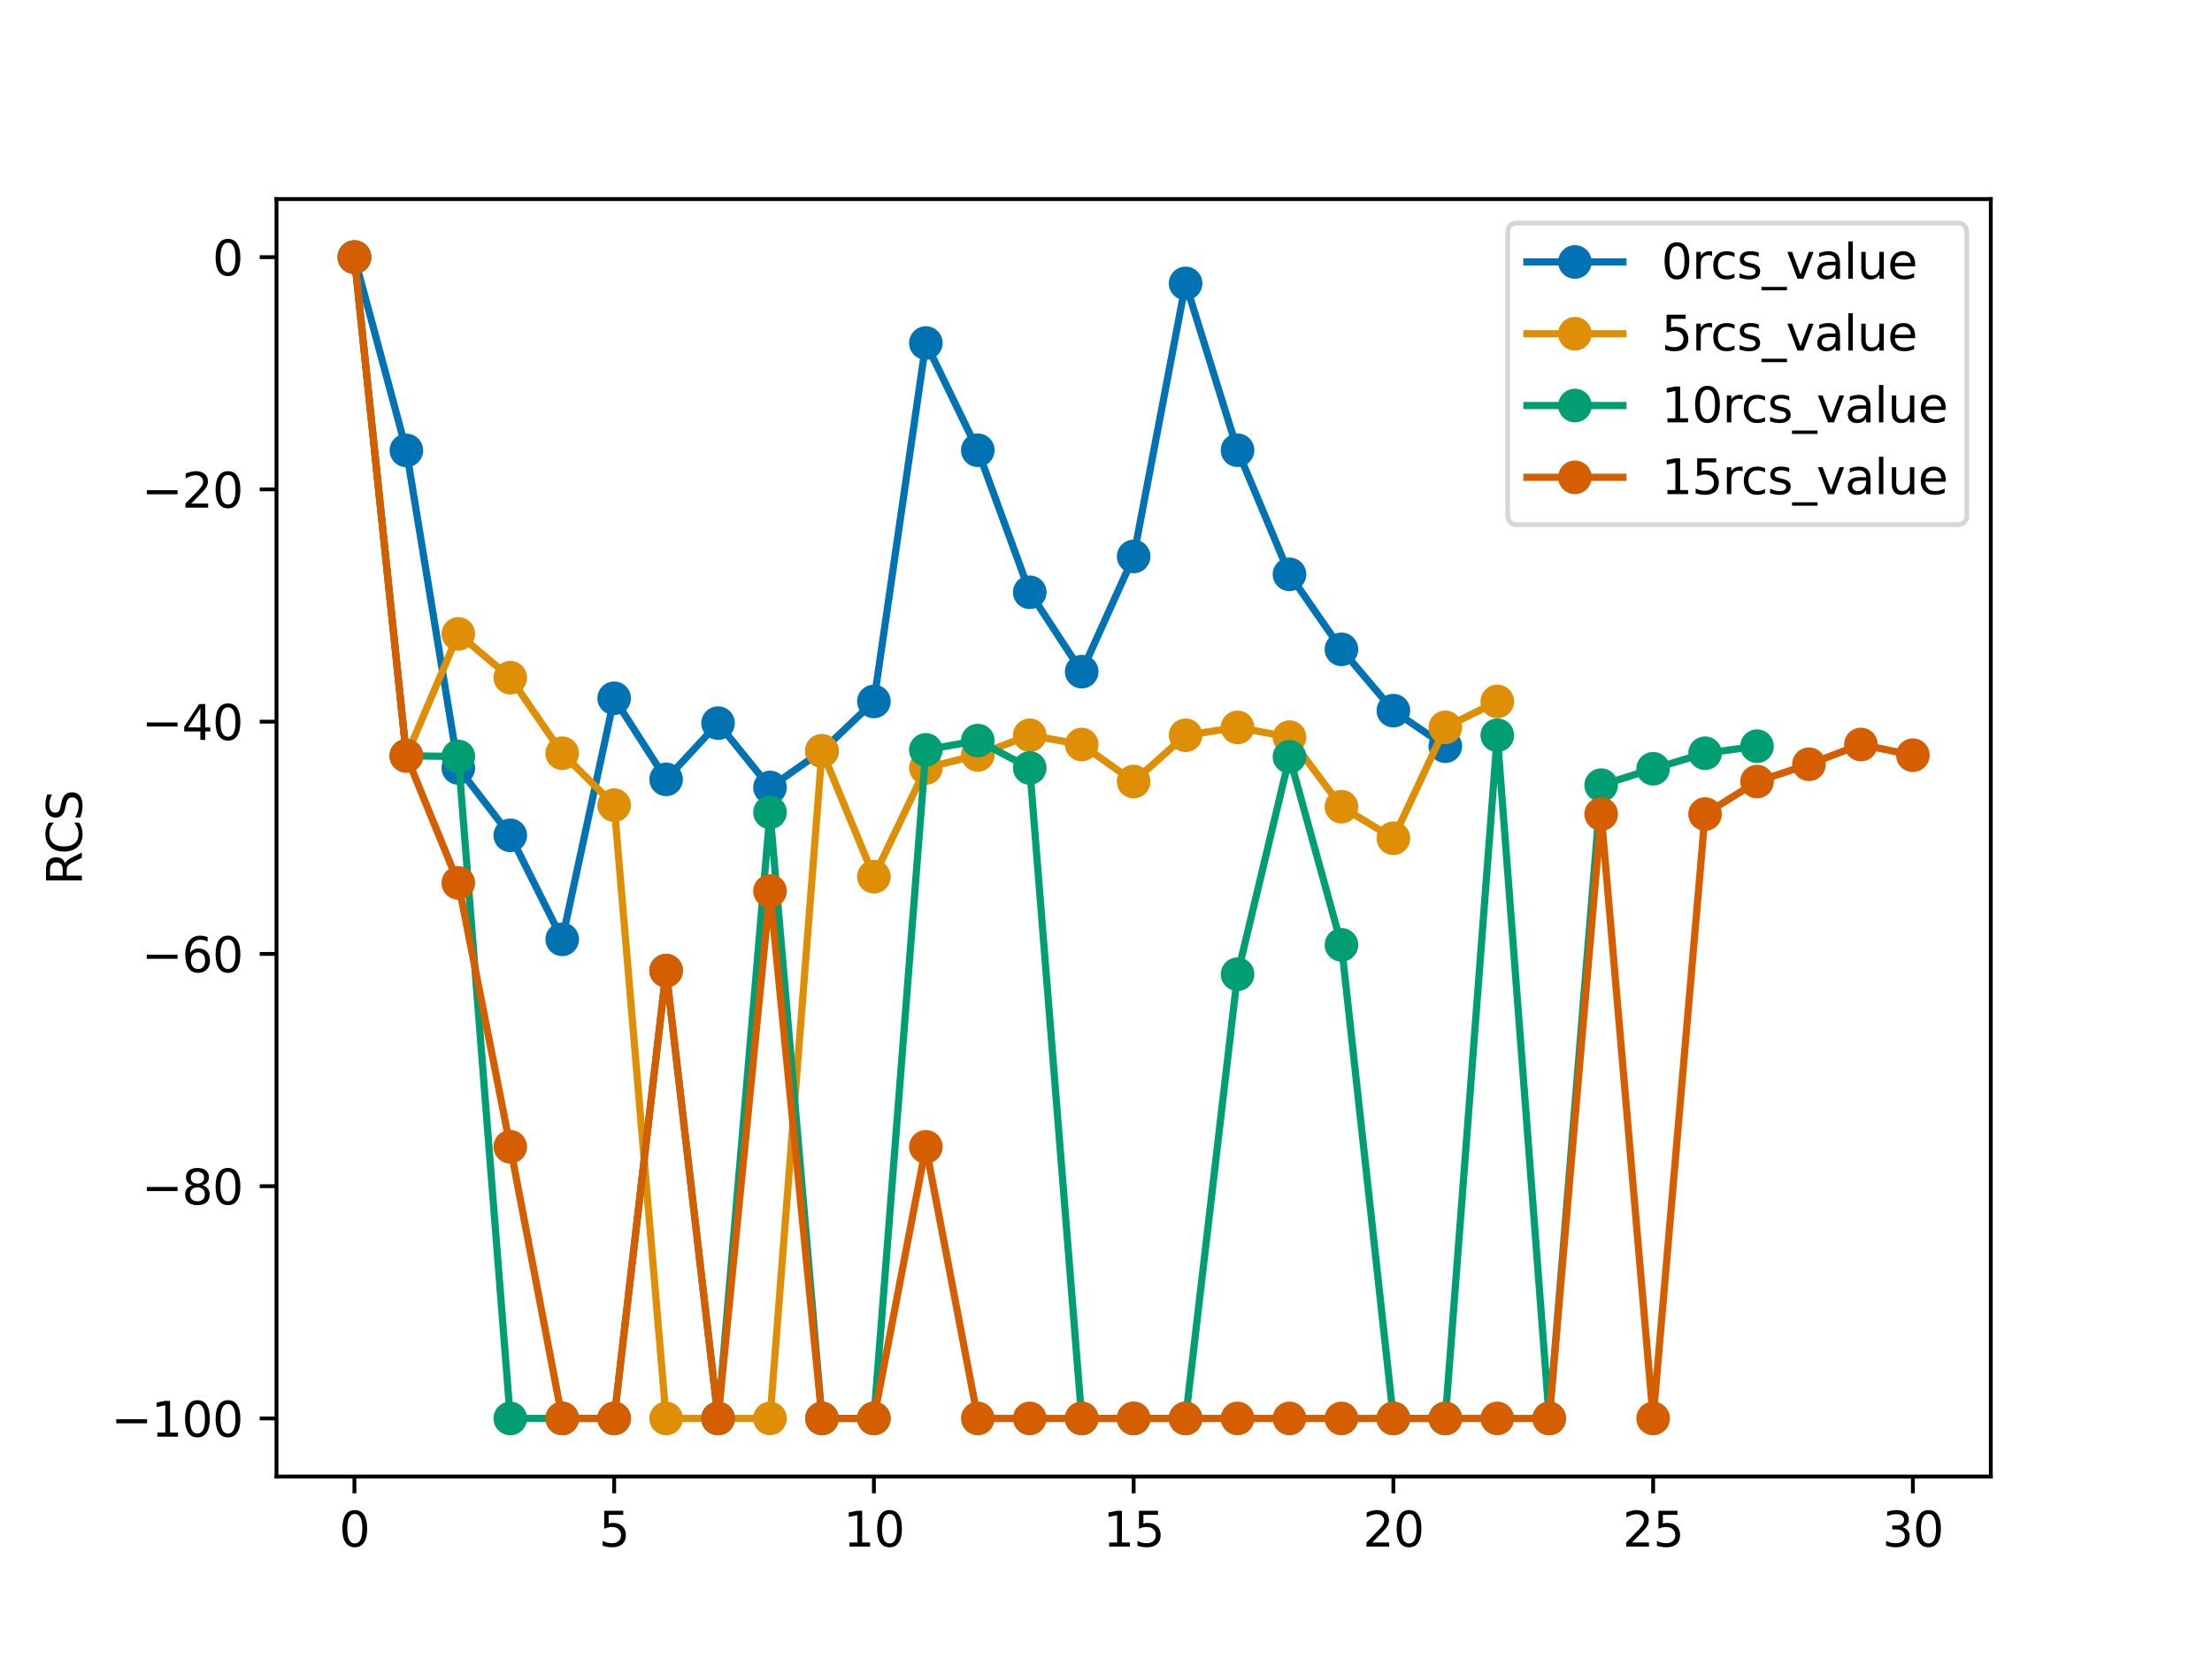 <?xml version="1.0" encoding="utf-8" standalone="no"?>
<!DOCTYPE svg PUBLIC "-//W3C//DTD SVG 1.1//EN"
  "http://www.w3.org/Graphics/SVG/1.1/DTD/svg11.dtd">
<svg xmlns:xlink="http://www.w3.org/1999/xlink" width="460.8pt" height="345.6pt" viewBox="0 0 460.8 345.6" xmlns="http://www.w3.org/2000/svg" version="1.1">
 <defs>
  <style type="text/css">*{stroke-linejoin: round; stroke-linecap: butt}</style>
 </defs>
 <g id="figure_1">
  <g id="patch_1">
   <path d="M 0 345.6 
L 460.8 345.6 
L 460.8 0 
L 0 0 
z
" style="fill: #ffffff"/>
  </g>
  <g id="axes_1">
   <g id="patch_2">
    <path d="M 57.6 307.584 
L 414.72 307.584 
L 414.72 41.472 
L 57.6 41.472 
z
" style="fill: #ffffff"/>
   </g>
   <g id="matplotlib.axis_1">
    <g id="xtick_1">
     <g id="line2d_1">
      <defs>
       <path id="m14a05fc421" d="M 0 0 
L 0 3.5 
" style="stroke: #000000; stroke-width: 0.8"/>
      </defs>
      <g>
       <use xlink:href="#m14a05fc421" x="73.833" y="307.584" style="stroke: #000000; stroke-width: 0.8"/>
      </g>
     </g>
     <g id="text_1">
      <!-- 0 -->
      <g transform="translate(70.651 322.182) scale(0.1 -0.1)">
       <defs>
        <path id="DejaVuSans-30" d="M 2034 4250 
Q 1547 4250 1301 3770 
Q 1056 3291 1056 2328 
Q 1056 1369 1301 889 
Q 1547 409 2034 409 
Q 2525 409 2770 889 
Q 3016 1369 3016 2328 
Q 3016 3291 2770 3770 
Q 2525 4250 2034 4250 
z
M 2034 4750 
Q 2819 4750 3233 4129 
Q 3647 3509 3647 2328 
Q 3647 1150 3233 529 
Q 2819 -91 2034 -91 
Q 1250 -91 836 529 
Q 422 1150 422 2328 
Q 422 3509 836 4129 
Q 1250 4750 2034 4750 
z
" transform="scale(0.016)"/>
       </defs>
       <use xlink:href="#DejaVuSans-30"/>
      </g>
     </g>
    </g>
    <g id="xtick_2">
     <g id="line2d_2">
      <g>
       <use xlink:href="#m14a05fc421" x="127.942" y="307.584" style="stroke: #000000; stroke-width: 0.8"/>
      </g>
     </g>
     <g id="text_2">
      <!-- 5 -->
      <g transform="translate(124.761 322.182) scale(0.1 -0.1)">
       <defs>
        <path id="DejaVuSans-35" d="M 691 4666 
L 3169 4666 
L 3169 4134 
L 1269 4134 
L 1269 2991 
Q 1406 3038 1543 3061 
Q 1681 3084 1819 3084 
Q 2600 3084 3056 2656 
Q 3513 2228 3513 1497 
Q 3513 744 3044 326 
Q 2575 -91 1722 -91 
Q 1428 -91 1123 -41 
Q 819 9 494 109 
L 494 744 
Q 775 591 1075 516 
Q 1375 441 1709 441 
Q 2250 441 2565 725 
Q 2881 1009 2881 1497 
Q 2881 1984 2565 2268 
Q 2250 2553 1709 2553 
Q 1456 2553 1204 2497 
Q 953 2441 691 2322 
L 691 4666 
z
" transform="scale(0.016)"/>
       </defs>
       <use xlink:href="#DejaVuSans-35"/>
      </g>
     </g>
    </g>
    <g id="xtick_3">
     <g id="line2d_3">
      <g>
       <use xlink:href="#m14a05fc421" x="182.051" y="307.584" style="stroke: #000000; stroke-width: 0.8"/>
      </g>
     </g>
     <g id="text_3">
      <!-- 10 -->
      <g transform="translate(175.688 322.182) scale(0.1 -0.1)">
       <defs>
        <path id="DejaVuSans-31" d="M 794 531 
L 1825 531 
L 1825 4091 
L 703 3866 
L 703 4441 
L 1819 4666 
L 2450 4666 
L 2450 531 
L 3481 531 
L 3481 0 
L 794 0 
L 794 531 
z
" transform="scale(0.016)"/>
       </defs>
       <use xlink:href="#DejaVuSans-31"/>
       <use xlink:href="#DejaVuSans-30" x="63.623"/>
      </g>
     </g>
    </g>
    <g id="xtick_4">
     <g id="line2d_4">
      <g>
       <use xlink:href="#m14a05fc421" x="236.16" y="307.584" style="stroke: #000000; stroke-width: 0.8"/>
      </g>
     </g>
     <g id="text_4">
      <!-- 15 -->
      <g transform="translate(229.798 322.182) scale(0.1 -0.1)">
       <use xlink:href="#DejaVuSans-31"/>
       <use xlink:href="#DejaVuSans-35" x="63.623"/>
      </g>
     </g>
    </g>
    <g id="xtick_5">
     <g id="line2d_5">
      <g>
       <use xlink:href="#m14a05fc421" x="290.269" y="307.584" style="stroke: #000000; stroke-width: 0.8"/>
      </g>
     </g>
     <g id="text_5">
      <!-- 20 -->
      <g transform="translate(283.907 322.182) scale(0.1 -0.1)">
       <defs>
        <path id="DejaVuSans-32" d="M 1228 531 
L 3431 531 
L 3431 0 
L 469 0 
L 469 531 
Q 828 903 1448 1529 
Q 2069 2156 2228 2338 
Q 2531 2678 2651 2914 
Q 2772 3150 2772 3378 
Q 2772 3750 2511 3984 
Q 2250 4219 1831 4219 
Q 1534 4219 1204 4116 
Q 875 4013 500 3803 
L 500 4441 
Q 881 4594 1212 4672 
Q 1544 4750 1819 4750 
Q 2544 4750 2975 4387 
Q 3406 4025 3406 3419 
Q 3406 3131 3298 2873 
Q 3191 2616 2906 2266 
Q 2828 2175 2409 1742 
Q 1991 1309 1228 531 
z
" transform="scale(0.016)"/>
       </defs>
       <use xlink:href="#DejaVuSans-32"/>
       <use xlink:href="#DejaVuSans-30" x="63.623"/>
      </g>
     </g>
    </g>
    <g id="xtick_6">
     <g id="line2d_6">
      <g>
       <use xlink:href="#m14a05fc421" x="344.378" y="307.584" style="stroke: #000000; stroke-width: 0.8"/>
      </g>
     </g>
     <g id="text_6">
      <!-- 25 -->
      <g transform="translate(338.016 322.182) scale(0.1 -0.1)">
       <use xlink:href="#DejaVuSans-32"/>
       <use xlink:href="#DejaVuSans-35" x="63.623"/>
      </g>
     </g>
    </g>
    <g id="xtick_7">
     <g id="line2d_7">
      <g>
       <use xlink:href="#m14a05fc421" x="398.487" y="307.584" style="stroke: #000000; stroke-width: 0.8"/>
      </g>
     </g>
     <g id="text_7">
      <!-- 30 -->
      <g transform="translate(392.125 322.182) scale(0.1 -0.1)">
       <defs>
        <path id="DejaVuSans-33" d="M 2597 2516 
Q 3050 2419 3304 2112 
Q 3559 1806 3559 1356 
Q 3559 666 3084 287 
Q 2609 -91 1734 -91 
Q 1441 -91 1130 -33 
Q 819 25 488 141 
L 488 750 
Q 750 597 1062 519 
Q 1375 441 1716 441 
Q 2309 441 2620 675 
Q 2931 909 2931 1356 
Q 2931 1769 2642 2001 
Q 2353 2234 1838 2234 
L 1294 2234 
L 1294 2753 
L 1863 2753 
Q 2328 2753 2575 2939 
Q 2822 3125 2822 3475 
Q 2822 3834 2567 4026 
Q 2313 4219 1838 4219 
Q 1578 4219 1281 4162 
Q 984 4106 628 3988 
L 628 4550 
Q 988 4650 1302 4700 
Q 1616 4750 1894 4750 
Q 2613 4750 3031 4423 
Q 3450 4097 3450 3541 
Q 3450 3153 3228 2886 
Q 3006 2619 2597 2516 
z
" transform="scale(0.016)"/>
       </defs>
       <use xlink:href="#DejaVuSans-33"/>
       <use xlink:href="#DejaVuSans-30" x="63.623"/>
      </g>
     </g>
    </g>
   </g>
   <g id="matplotlib.axis_2">
    <g id="ytick_1">
     <g id="line2d_8">
      <defs>
       <path id="mdb9d5904bd" d="M 0 0 
L -3.5 0 
" style="stroke: #000000; stroke-width: 0.8"/>
      </defs>
      <g>
       <use xlink:href="#mdb9d5904bd" x="57.6" y="295.488" style="stroke: #000000; stroke-width: 0.8"/>
      </g>
     </g>
     <g id="text_8">
      <!-- −100 -->
      <g transform="translate(23.133 299.287) scale(0.1 -0.1)">
       <defs>
        <path id="DejaVuSans-2212" d="M 678 2272 
L 4684 2272 
L 4684 1741 
L 678 1741 
L 678 2272 
z
" transform="scale(0.016)"/>
       </defs>
       <use xlink:href="#DejaVuSans-2212"/>
       <use xlink:href="#DejaVuSans-31" x="83.789"/>
       <use xlink:href="#DejaVuSans-30" x="147.412"/>
       <use xlink:href="#DejaVuSans-30" x="211.035"/>
      </g>
     </g>
    </g>
    <g id="ytick_2">
     <g id="line2d_9">
      <g>
       <use xlink:href="#mdb9d5904bd" x="57.6" y="247.104" style="stroke: #000000; stroke-width: 0.8"/>
      </g>
     </g>
     <g id="text_9">
      <!-- −80 -->
      <g transform="translate(29.495 250.903) scale(0.1 -0.1)">
       <defs>
        <path id="DejaVuSans-38" d="M 2034 2216 
Q 1584 2216 1326 1975 
Q 1069 1734 1069 1313 
Q 1069 891 1326 650 
Q 1584 409 2034 409 
Q 2484 409 2743 651 
Q 3003 894 3003 1313 
Q 3003 1734 2745 1975 
Q 2488 2216 2034 2216 
z
M 1403 2484 
Q 997 2584 770 2862 
Q 544 3141 544 3541 
Q 544 4100 942 4425 
Q 1341 4750 2034 4750 
Q 2731 4750 3128 4425 
Q 3525 4100 3525 3541 
Q 3525 3141 3298 2862 
Q 3072 2584 2669 2484 
Q 3125 2378 3379 2068 
Q 3634 1759 3634 1313 
Q 3634 634 3220 271 
Q 2806 -91 2034 -91 
Q 1263 -91 848 271 
Q 434 634 434 1313 
Q 434 1759 690 2068 
Q 947 2378 1403 2484 
z
M 1172 3481 
Q 1172 3119 1398 2916 
Q 1625 2713 2034 2713 
Q 2441 2713 2670 2916 
Q 2900 3119 2900 3481 
Q 2900 3844 2670 4047 
Q 2441 4250 2034 4250 
Q 1625 4250 1398 4047 
Q 1172 3844 1172 3481 
z
" transform="scale(0.016)"/>
       </defs>
       <use xlink:href="#DejaVuSans-2212"/>
       <use xlink:href="#DejaVuSans-38" x="83.789"/>
       <use xlink:href="#DejaVuSans-30" x="147.412"/>
      </g>
     </g>
    </g>
    <g id="ytick_3">
     <g id="line2d_10">
      <g>
       <use xlink:href="#mdb9d5904bd" x="57.6" y="198.72" style="stroke: #000000; stroke-width: 0.8"/>
      </g>
     </g>
     <g id="text_10">
      <!-- −60 -->
      <g transform="translate(29.495 202.519) scale(0.1 -0.1)">
       <defs>
        <path id="DejaVuSans-36" d="M 2113 2584 
Q 1688 2584 1439 2293 
Q 1191 2003 1191 1497 
Q 1191 994 1439 701 
Q 1688 409 2113 409 
Q 2538 409 2786 701 
Q 3034 994 3034 1497 
Q 3034 2003 2786 2293 
Q 2538 2584 2113 2584 
z
M 3366 4563 
L 3366 3988 
Q 3128 4100 2886 4159 
Q 2644 4219 2406 4219 
Q 1781 4219 1451 3797 
Q 1122 3375 1075 2522 
Q 1259 2794 1537 2939 
Q 1816 3084 2150 3084 
Q 2853 3084 3261 2657 
Q 3669 2231 3669 1497 
Q 3669 778 3244 343 
Q 2819 -91 2113 -91 
Q 1303 -91 875 529 
Q 447 1150 447 2328 
Q 447 3434 972 4092 
Q 1497 4750 2381 4750 
Q 2619 4750 2861 4703 
Q 3103 4656 3366 4563 
z
" transform="scale(0.016)"/>
       </defs>
       <use xlink:href="#DejaVuSans-2212"/>
       <use xlink:href="#DejaVuSans-36" x="83.789"/>
       <use xlink:href="#DejaVuSans-30" x="147.412"/>
      </g>
     </g>
    </g>
    <g id="ytick_4">
     <g id="line2d_11">
      <g>
       <use xlink:href="#mdb9d5904bd" x="57.6" y="150.336" style="stroke: #000000; stroke-width: 0.8"/>
      </g>
     </g>
     <g id="text_11">
      <!-- −40 -->
      <g transform="translate(29.495 154.135) scale(0.1 -0.1)">
       <defs>
        <path id="DejaVuSans-34" d="M 2419 4116 
L 825 1625 
L 2419 1625 
L 2419 4116 
z
M 2253 4666 
L 3047 4666 
L 3047 1625 
L 3713 1625 
L 3713 1100 
L 3047 1100 
L 3047 0 
L 2419 0 
L 2419 1100 
L 313 1100 
L 313 1709 
L 2253 4666 
z
" transform="scale(0.016)"/>
       </defs>
       <use xlink:href="#DejaVuSans-2212"/>
       <use xlink:href="#DejaVuSans-34" x="83.789"/>
       <use xlink:href="#DejaVuSans-30" x="147.412"/>
      </g>
     </g>
    </g>
    <g id="ytick_5">
     <g id="line2d_12">
      <g>
       <use xlink:href="#mdb9d5904bd" x="57.6" y="101.952" style="stroke: #000000; stroke-width: 0.8"/>
      </g>
     </g>
     <g id="text_12">
      <!-- −20 -->
      <g transform="translate(29.495 105.751) scale(0.1 -0.1)">
       <use xlink:href="#DejaVuSans-2212"/>
       <use xlink:href="#DejaVuSans-32" x="83.789"/>
       <use xlink:href="#DejaVuSans-30" x="147.412"/>
      </g>
     </g>
    </g>
    <g id="ytick_6">
     <g id="line2d_13">
      <g>
       <use xlink:href="#mdb9d5904bd" x="57.6" y="53.568" style="stroke: #000000; stroke-width: 0.8"/>
      </g>
     </g>
     <g id="text_13">
      <!-- 0 -->
      <g transform="translate(44.237 57.367) scale(0.1 -0.1)">
       <use xlink:href="#DejaVuSans-30"/>
      </g>
     </g>
    </g>
    <g id="text_14">
     <!-- RCS -->
     <g transform="translate(17.053 184.418) rotate(-90) scale(0.1 -0.1)">
      <defs>
       <path id="DejaVuSans-52" d="M 2841 2188 
Q 3044 2119 3236 1894 
Q 3428 1669 3622 1275 
L 4263 0 
L 3584 0 
L 2988 1197 
Q 2756 1666 2539 1819 
Q 2322 1972 1947 1972 
L 1259 1972 
L 1259 0 
L 628 0 
L 628 4666 
L 2053 4666 
Q 2853 4666 3247 4331 
Q 3641 3997 3641 3322 
Q 3641 2881 3436 2590 
Q 3231 2300 2841 2188 
z
M 1259 4147 
L 1259 2491 
L 2053 2491 
Q 2509 2491 2742 2702 
Q 2975 2913 2975 3322 
Q 2975 3731 2742 3939 
Q 2509 4147 2053 4147 
L 1259 4147 
z
" transform="scale(0.016)"/>
       <path id="DejaVuSans-43" d="M 4122 4306 
L 4122 3641 
Q 3803 3938 3442 4084 
Q 3081 4231 2675 4231 
Q 1875 4231 1450 3742 
Q 1025 3253 1025 2328 
Q 1025 1406 1450 917 
Q 1875 428 2675 428 
Q 3081 428 3442 575 
Q 3803 722 4122 1019 
L 4122 359 
Q 3791 134 3420 21 
Q 3050 -91 2638 -91 
Q 1578 -91 968 557 
Q 359 1206 359 2328 
Q 359 3453 968 4101 
Q 1578 4750 2638 4750 
Q 3056 4750 3426 4639 
Q 3797 4528 4122 4306 
z
" transform="scale(0.016)"/>
       <path id="DejaVuSans-53" d="M 3425 4513 
L 3425 3897 
Q 3066 4069 2747 4153 
Q 2428 4238 2131 4238 
Q 1616 4238 1336 4038 
Q 1056 3838 1056 3469 
Q 1056 3159 1242 3001 
Q 1428 2844 1947 2747 
L 2328 2669 
Q 3034 2534 3370 2195 
Q 3706 1856 3706 1288 
Q 3706 609 3251 259 
Q 2797 -91 1919 -91 
Q 1588 -91 1214 -16 
Q 841 59 441 206 
L 441 856 
Q 825 641 1194 531 
Q 1563 422 1919 422 
Q 2459 422 2753 634 
Q 3047 847 3047 1241 
Q 3047 1584 2836 1778 
Q 2625 1972 2144 2069 
L 1759 2144 
Q 1053 2284 737 2584 
Q 422 2884 422 3419 
Q 422 4038 858 4394 
Q 1294 4750 2059 4750 
Q 2388 4750 2728 4690 
Q 3069 4631 3425 4513 
z
" transform="scale(0.016)"/>
      </defs>
      <use xlink:href="#DejaVuSans-52"/>
      <use xlink:href="#DejaVuSans-43" x="64.482"/>
      <use xlink:href="#DejaVuSans-53" x="134.307"/>
     </g>
    </g>
   </g>
   <g id="line2d_14">
    <path d="M 73.833 53.568 
L 84.655 93.831 
L 95.476 159.982 
L 106.298 174.015 
L 117.12 195.68 
L 127.942 145.465 
L 138.764 162.357 
L 149.585 150.646 
L 160.407 164.048 
L 171.229 156.437 
L 182.051 146.124 
L 192.873 71.453 
L 203.695 93.794 
L 214.516 123.384 
L 225.338 139.919 
L 236.16 115.916 
L 246.982 59.036 
L 257.804 93.794 
L 268.625 119.65 
L 279.447 135.267 
L 290.269 148.046 
L 301.091 155.446 
" clip-path="url(#p3ecacfd674)" style="fill: none; stroke: #0173b2; stroke-width: 1.5; stroke-linecap: square"/>
    <defs>
     <path id="mcbcf17c089" d="M 0 3 
C 0.796 3 1.559 2.684 2.121 2.121 
C 2.684 1.559 3 0.796 3 0 
C 3 -0.796 2.684 -1.559 2.121 -2.121 
C 1.559 -2.684 0.796 -3 0 -3 
C -0.796 -3 -1.559 -2.684 -2.121 -2.121 
C -2.684 -1.559 -3 -0.796 -3 0 
C -3 0.796 -2.684 1.559 -2.121 2.121 
C -1.559 2.684 -0.796 3 0 3 
z
" style="stroke: #0173b2"/>
    </defs>
    <g clip-path="url(#p3ecacfd674)">
     <use xlink:href="#mcbcf17c089" x="73.833" y="53.568" style="fill: #0173b2; stroke: #0173b2"/>
     <use xlink:href="#mcbcf17c089" x="84.655" y="93.831" style="fill: #0173b2; stroke: #0173b2"/>
     <use xlink:href="#mcbcf17c089" x="95.476" y="159.982" style="fill: #0173b2; stroke: #0173b2"/>
     <use xlink:href="#mcbcf17c089" x="106.298" y="174.015" style="fill: #0173b2; stroke: #0173b2"/>
     <use xlink:href="#mcbcf17c089" x="117.12" y="195.68" style="fill: #0173b2; stroke: #0173b2"/>
     <use xlink:href="#mcbcf17c089" x="127.942" y="145.465" style="fill: #0173b2; stroke: #0173b2"/>
     <use xlink:href="#mcbcf17c089" x="138.764" y="162.357" style="fill: #0173b2; stroke: #0173b2"/>
     <use xlink:href="#mcbcf17c089" x="149.585" y="150.646" style="fill: #0173b2; stroke: #0173b2"/>
     <use xlink:href="#mcbcf17c089" x="160.407" y="164.048" style="fill: #0173b2; stroke: #0173b2"/>
     <use xlink:href="#mcbcf17c089" x="171.229" y="156.437" style="fill: #0173b2; stroke: #0173b2"/>
     <use xlink:href="#mcbcf17c089" x="182.051" y="146.124" style="fill: #0173b2; stroke: #0173b2"/>
     <use xlink:href="#mcbcf17c089" x="192.873" y="71.453" style="fill: #0173b2; stroke: #0173b2"/>
     <use xlink:href="#mcbcf17c089" x="203.695" y="93.794" style="fill: #0173b2; stroke: #0173b2"/>
     <use xlink:href="#mcbcf17c089" x="214.516" y="123.384" style="fill: #0173b2; stroke: #0173b2"/>
     <use xlink:href="#mcbcf17c089" x="225.338" y="139.919" style="fill: #0173b2; stroke: #0173b2"/>
     <use xlink:href="#mcbcf17c089" x="236.16" y="115.916" style="fill: #0173b2; stroke: #0173b2"/>
     <use xlink:href="#mcbcf17c089" x="246.982" y="59.036" style="fill: #0173b2; stroke: #0173b2"/>
     <use xlink:href="#mcbcf17c089" x="257.804" y="93.794" style="fill: #0173b2; stroke: #0173b2"/>
     <use xlink:href="#mcbcf17c089" x="268.625" y="119.65" style="fill: #0173b2; stroke: #0173b2"/>
     <use xlink:href="#mcbcf17c089" x="279.447" y="135.267" style="fill: #0173b2; stroke: #0173b2"/>
     <use xlink:href="#mcbcf17c089" x="290.269" y="148.046" style="fill: #0173b2; stroke: #0173b2"/>
     <use xlink:href="#mcbcf17c089" x="301.091" y="155.446" style="fill: #0173b2; stroke: #0173b2"/>
    </g>
   </g>
   <g id="line2d_15">
    <path d="M 73.833 53.568 
L 84.655 157.453 
L 95.476 132.054 
L 106.298 141.166 
L 117.12 156.913 
L 127.942 167.73 
L 138.764 295.488 
L 149.585 295.488 
L 160.407 295.488 
L 171.229 156.437 
L 182.051 182.632 
L 192.873 159.982 
L 203.695 157.271 
L 214.516 153.172 
L 225.338 155.096 
L 236.16 162.813 
L 246.982 153.172 
L 257.804 151.53 
L 268.625 153.569 
L 279.447 168.053 
L 290.269 174.628 
L 301.091 151.521 
L 311.913 146.124 
" clip-path="url(#p3ecacfd674)" style="fill: none; stroke: #de8f05; stroke-width: 1.5; stroke-linecap: square"/>
    <defs>
     <path id="m35c9f5cd96" d="M 0 3 
C 0.796 3 1.559 2.684 2.121 2.121 
C 2.684 1.559 3 0.796 3 0 
C 3 -0.796 2.684 -1.559 2.121 -2.121 
C 1.559 -2.684 0.796 -3 0 -3 
C -0.796 -3 -1.559 -2.684 -2.121 -2.121 
C -2.684 -1.559 -3 -0.796 -3 0 
C -3 0.796 -2.684 1.559 -2.121 2.121 
C -1.559 2.684 -0.796 3 0 3 
z
" style="stroke: #de8f05"/>
    </defs>
    <g clip-path="url(#p3ecacfd674)">
     <use xlink:href="#m35c9f5cd96" x="73.833" y="53.568" style="fill: #de8f05; stroke: #de8f05"/>
     <use xlink:href="#m35c9f5cd96" x="84.655" y="157.453" style="fill: #de8f05; stroke: #de8f05"/>
     <use xlink:href="#m35c9f5cd96" x="95.476" y="132.054" style="fill: #de8f05; stroke: #de8f05"/>
     <use xlink:href="#m35c9f5cd96" x="106.298" y="141.166" style="fill: #de8f05; stroke: #de8f05"/>
     <use xlink:href="#m35c9f5cd96" x="117.12" y="156.913" style="fill: #de8f05; stroke: #de8f05"/>
     <use xlink:href="#m35c9f5cd96" x="127.942" y="167.73" style="fill: #de8f05; stroke: #de8f05"/>
     <use xlink:href="#m35c9f5cd96" x="138.764" y="295.488" style="fill: #de8f05; stroke: #de8f05"/>
     <use xlink:href="#m35c9f5cd96" x="149.585" y="295.488" style="fill: #de8f05; stroke: #de8f05"/>
     <use xlink:href="#m35c9f5cd96" x="160.407" y="295.488" style="fill: #de8f05; stroke: #de8f05"/>
     <use xlink:href="#m35c9f5cd96" x="171.229" y="156.437" style="fill: #de8f05; stroke: #de8f05"/>
     <use xlink:href="#m35c9f5cd96" x="182.051" y="182.632" style="fill: #de8f05; stroke: #de8f05"/>
     <use xlink:href="#m35c9f5cd96" x="192.873" y="159.982" style="fill: #de8f05; stroke: #de8f05"/>
     <use xlink:href="#m35c9f5cd96" x="203.695" y="157.271" style="fill: #de8f05; stroke: #de8f05"/>
     <use xlink:href="#m35c9f5cd96" x="214.516" y="153.172" style="fill: #de8f05; stroke: #de8f05"/>
     <use xlink:href="#m35c9f5cd96" x="225.338" y="155.096" style="fill: #de8f05; stroke: #de8f05"/>
     <use xlink:href="#m35c9f5cd96" x="236.16" y="162.813" style="fill: #de8f05; stroke: #de8f05"/>
     <use xlink:href="#m35c9f5cd96" x="246.982" y="153.172" style="fill: #de8f05; stroke: #de8f05"/>
     <use xlink:href="#m35c9f5cd96" x="257.804" y="151.53" style="fill: #de8f05; stroke: #de8f05"/>
     <use xlink:href="#m35c9f5cd96" x="268.625" y="153.569" style="fill: #de8f05; stroke: #de8f05"/>
     <use xlink:href="#m35c9f5cd96" x="279.447" y="168.053" style="fill: #de8f05; stroke: #de8f05"/>
     <use xlink:href="#m35c9f5cd96" x="290.269" y="174.628" style="fill: #de8f05; stroke: #de8f05"/>
     <use xlink:href="#m35c9f5cd96" x="301.091" y="151.521" style="fill: #de8f05; stroke: #de8f05"/>
     <use xlink:href="#m35c9f5cd96" x="311.913" y="146.124" style="fill: #de8f05; stroke: #de8f05"/>
    </g>
   </g>
   <g id="line2d_16">
    <path d="M 73.833 53.568 
L 84.655 157.453 
L 95.476 157.584 
L 106.298 295.488 
L 117.12 295.488 
L 127.942 295.488 
L 138.764 202.195 
L 149.585 295.488 
L 160.407 169.226 
L 171.229 295.488 
L 182.051 295.488 
L 192.873 156.209 
L 203.695 154.277 
L 214.516 159.982 
L 225.338 295.488 
L 236.16 295.488 
L 246.982 295.488 
L 257.804 202.949 
L 268.625 157.655 
L 279.447 196.837 
L 290.269 295.488 
L 301.091 295.488 
L 311.913 153.172 
L 322.735 295.488 
L 333.556 163.567 
L 344.378 160.15 
L 355.2 156.913 
L 366.022 155.446 
" clip-path="url(#p3ecacfd674)" style="fill: none; stroke: #029e73; stroke-width: 1.5; stroke-linecap: square"/>
    <defs>
     <path id="me158a1b698" d="M 0 3 
C 0.796 3 1.559 2.684 2.121 2.121 
C 2.684 1.559 3 0.796 3 0 
C 3 -0.796 2.684 -1.559 2.121 -2.121 
C 1.559 -2.684 0.796 -3 0 -3 
C -0.796 -3 -1.559 -2.684 -2.121 -2.121 
C -2.684 -1.559 -3 -0.796 -3 0 
C -3 0.796 -2.684 1.559 -2.121 2.121 
C -1.559 2.684 -0.796 3 0 3 
z
" style="stroke: #029e73"/>
    </defs>
    <g clip-path="url(#p3ecacfd674)">
     <use xlink:href="#me158a1b698" x="73.833" y="53.568" style="fill: #029e73; stroke: #029e73"/>
     <use xlink:href="#me158a1b698" x="84.655" y="157.453" style="fill: #029e73; stroke: #029e73"/>
     <use xlink:href="#me158a1b698" x="95.476" y="157.584" style="fill: #029e73; stroke: #029e73"/>
     <use xlink:href="#me158a1b698" x="106.298" y="295.488" style="fill: #029e73; stroke: #029e73"/>
     <use xlink:href="#me158a1b698" x="117.12" y="295.488" style="fill: #029e73; stroke: #029e73"/>
     <use xlink:href="#me158a1b698" x="127.942" y="295.488" style="fill: #029e73; stroke: #029e73"/>
     <use xlink:href="#me158a1b698" x="138.764" y="202.195" style="fill: #029e73; stroke: #029e73"/>
     <use xlink:href="#me158a1b698" x="149.585" y="295.488" style="fill: #029e73; stroke: #029e73"/>
     <use xlink:href="#me158a1b698" x="160.407" y="169.226" style="fill: #029e73; stroke: #029e73"/>
     <use xlink:href="#me158a1b698" x="171.229" y="295.488" style="fill: #029e73; stroke: #029e73"/>
     <use xlink:href="#me158a1b698" x="182.051" y="295.488" style="fill: #029e73; stroke: #029e73"/>
     <use xlink:href="#me158a1b698" x="192.873" y="156.209" style="fill: #029e73; stroke: #029e73"/>
     <use xlink:href="#me158a1b698" x="203.695" y="154.277" style="fill: #029e73; stroke: #029e73"/>
     <use xlink:href="#me158a1b698" x="214.516" y="159.982" style="fill: #029e73; stroke: #029e73"/>
     <use xlink:href="#me158a1b698" x="225.338" y="295.488" style="fill: #029e73; stroke: #029e73"/>
     <use xlink:href="#me158a1b698" x="236.16" y="295.488" style="fill: #029e73; stroke: #029e73"/>
     <use xlink:href="#me158a1b698" x="246.982" y="295.488" style="fill: #029e73; stroke: #029e73"/>
     <use xlink:href="#me158a1b698" x="257.804" y="202.949" style="fill: #029e73; stroke: #029e73"/>
     <use xlink:href="#me158a1b698" x="268.625" y="157.655" style="fill: #029e73; stroke: #029e73"/>
     <use xlink:href="#me158a1b698" x="279.447" y="196.837" style="fill: #029e73; stroke: #029e73"/>
     <use xlink:href="#me158a1b698" x="290.269" y="295.488" style="fill: #029e73; stroke: #029e73"/>
     <use xlink:href="#me158a1b698" x="301.091" y="295.488" style="fill: #029e73; stroke: #029e73"/>
     <use xlink:href="#me158a1b698" x="311.913" y="153.172" style="fill: #029e73; stroke: #029e73"/>
     <use xlink:href="#me158a1b698" x="322.735" y="295.488" style="fill: #029e73; stroke: #029e73"/>
     <use xlink:href="#me158a1b698" x="333.556" y="163.567" style="fill: #029e73; stroke: #029e73"/>
     <use xlink:href="#me158a1b698" x="344.378" y="160.15" style="fill: #029e73; stroke: #029e73"/>
     <use xlink:href="#me158a1b698" x="355.2" y="156.913" style="fill: #029e73; stroke: #029e73"/>
     <use xlink:href="#me158a1b698" x="366.022" y="155.446" style="fill: #029e73; stroke: #029e73"/>
    </g>
   </g>
   <g id="line2d_17">
    <path d="M 73.833 53.568 
L 84.655 157.453 
L 95.476 183.934 
L 106.298 238.902 
L 117.12 295.488 
L 127.942 295.488 
L 138.764 202.195 
L 149.585 295.488 
L 160.407 185.627 
L 171.229 295.488 
L 182.051 295.488 
L 192.873 238.902 
L 203.695 295.488 
L 214.516 295.488 
L 225.338 295.488 
L 236.16 295.488 
L 246.982 295.488 
L 257.804 295.488 
L 268.625 295.488 
L 279.447 295.488 
L 290.269 295.488 
L 301.091 295.488 
L 311.913 295.488 
L 322.735 295.488 
L 333.556 169.583 
L 344.378 295.488 
L 355.2 169.583 
L 366.022 162.813 
L 376.844 159.209 
L 387.665 155.096 
L 398.487 157.323 
" clip-path="url(#p3ecacfd674)" style="fill: none; stroke: #d55e00; stroke-width: 1.5; stroke-linecap: square"/>
    <defs>
     <path id="m66dca0d85d" d="M 0 3 
C 0.796 3 1.559 2.684 2.121 2.121 
C 2.684 1.559 3 0.796 3 0 
C 3 -0.796 2.684 -1.559 2.121 -2.121 
C 1.559 -2.684 0.796 -3 0 -3 
C -0.796 -3 -1.559 -2.684 -2.121 -2.121 
C -2.684 -1.559 -3 -0.796 -3 0 
C -3 0.796 -2.684 1.559 -2.121 2.121 
C -1.559 2.684 -0.796 3 0 3 
z
" style="stroke: #d55e00"/>
    </defs>
    <g clip-path="url(#p3ecacfd674)">
     <use xlink:href="#m66dca0d85d" x="73.833" y="53.568" style="fill: #d55e00; stroke: #d55e00"/>
     <use xlink:href="#m66dca0d85d" x="84.655" y="157.453" style="fill: #d55e00; stroke: #d55e00"/>
     <use xlink:href="#m66dca0d85d" x="95.476" y="183.934" style="fill: #d55e00; stroke: #d55e00"/>
     <use xlink:href="#m66dca0d85d" x="106.298" y="238.902" style="fill: #d55e00; stroke: #d55e00"/>
     <use xlink:href="#m66dca0d85d" x="117.12" y="295.488" style="fill: #d55e00; stroke: #d55e00"/>
     <use xlink:href="#m66dca0d85d" x="127.942" y="295.488" style="fill: #d55e00; stroke: #d55e00"/>
     <use xlink:href="#m66dca0d85d" x="138.764" y="202.195" style="fill: #d55e00; stroke: #d55e00"/>
     <use xlink:href="#m66dca0d85d" x="149.585" y="295.488" style="fill: #d55e00; stroke: #d55e00"/>
     <use xlink:href="#m66dca0d85d" x="160.407" y="185.627" style="fill: #d55e00; stroke: #d55e00"/>
     <use xlink:href="#m66dca0d85d" x="171.229" y="295.488" style="fill: #d55e00; stroke: #d55e00"/>
     <use xlink:href="#m66dca0d85d" x="182.051" y="295.488" style="fill: #d55e00; stroke: #d55e00"/>
     <use xlink:href="#m66dca0d85d" x="192.873" y="238.902" style="fill: #d55e00; stroke: #d55e00"/>
     <use xlink:href="#m66dca0d85d" x="203.695" y="295.488" style="fill: #d55e00; stroke: #d55e00"/>
     <use xlink:href="#m66dca0d85d" x="214.516" y="295.488" style="fill: #d55e00; stroke: #d55e00"/>
     <use xlink:href="#m66dca0d85d" x="225.338" y="295.488" style="fill: #d55e00; stroke: #d55e00"/>
     <use xlink:href="#m66dca0d85d" x="236.16" y="295.488" style="fill: #d55e00; stroke: #d55e00"/>
     <use xlink:href="#m66dca0d85d" x="246.982" y="295.488" style="fill: #d55e00; stroke: #d55e00"/>
     <use xlink:href="#m66dca0d85d" x="257.804" y="295.488" style="fill: #d55e00; stroke: #d55e00"/>
     <use xlink:href="#m66dca0d85d" x="268.625" y="295.488" style="fill: #d55e00; stroke: #d55e00"/>
     <use xlink:href="#m66dca0d85d" x="279.447" y="295.488" style="fill: #d55e00; stroke: #d55e00"/>
     <use xlink:href="#m66dca0d85d" x="290.269" y="295.488" style="fill: #d55e00; stroke: #d55e00"/>
     <use xlink:href="#m66dca0d85d" x="301.091" y="295.488" style="fill: #d55e00; stroke: #d55e00"/>
     <use xlink:href="#m66dca0d85d" x="311.913" y="295.488" style="fill: #d55e00; stroke: #d55e00"/>
     <use xlink:href="#m66dca0d85d" x="322.735" y="295.488" style="fill: #d55e00; stroke: #d55e00"/>
     <use xlink:href="#m66dca0d85d" x="333.556" y="169.583" style="fill: #d55e00; stroke: #d55e00"/>
     <use xlink:href="#m66dca0d85d" x="344.378" y="295.488" style="fill: #d55e00; stroke: #d55e00"/>
     <use xlink:href="#m66dca0d85d" x="355.2" y="169.583" style="fill: #d55e00; stroke: #d55e00"/>
     <use xlink:href="#m66dca0d85d" x="366.022" y="162.813" style="fill: #d55e00; stroke: #d55e00"/>
     <use xlink:href="#m66dca0d85d" x="376.844" y="159.209" style="fill: #d55e00; stroke: #d55e00"/>
     <use xlink:href="#m66dca0d85d" x="387.665" y="155.096" style="fill: #d55e00; stroke: #d55e00"/>
     <use xlink:href="#m66dca0d85d" x="398.487" y="157.323" style="fill: #d55e00; stroke: #d55e00"/>
    </g>
   </g>
   <g id="patch_3">
    <path d="M 57.6 307.584 
L 57.6 41.472 
" style="fill: none; stroke: #000000; stroke-width: 0.8; stroke-linejoin: miter; stroke-linecap: square"/>
   </g>
   <g id="patch_4">
    <path d="M 414.72 307.584 
L 414.72 41.472 
" style="fill: none; stroke: #000000; stroke-width: 0.8; stroke-linejoin: miter; stroke-linecap: square"/>
   </g>
   <g id="patch_5">
    <path d="M 57.6 307.584 
L 414.72 307.584 
" style="fill: none; stroke: #000000; stroke-width: 0.8; stroke-linejoin: miter; stroke-linecap: square"/>
   </g>
   <g id="patch_6">
    <path d="M 57.6 41.472 
L 414.72 41.472 
" style="fill: none; stroke: #000000; stroke-width: 0.8; stroke-linejoin: miter; stroke-linecap: square"/>
   </g>
   <g id="legend_1">
    <g id="patch_7">
     <path d="M 316.086 109.297 
L 407.72 109.297 
Q 409.72 109.297 409.72 107.297 
L 409.72 48.472 
Q 409.72 46.472 407.72 46.472 
L 316.086 46.472 
Q 314.086 46.472 314.086 48.472 
L 314.086 107.297 
Q 314.086 109.297 316.086 109.297 
z
" style="fill: #ffffff; opacity: 0.8; stroke: #cccccc; stroke-linejoin: miter"/>
    </g>
    <g id="line2d_18">
     <path d="M 318.086 54.57 
L 328.086 54.57 
L 338.086 54.57 
" style="fill: none; stroke: #0173b2; stroke-width: 1.5; stroke-linecap: square"/>
     <g>
      <use xlink:href="#mcbcf17c089" x="328.086" y="54.57" style="fill: #0173b2; stroke: #0173b2"/>
     </g>
    </g>
    <g id="text_15">
     <!-- 0rcs_value -->
     <g transform="translate(346.086 58.07) scale(0.1 -0.1)">
      <defs>
       <path id="DejaVuSans-72" d="M 2631 2963 
Q 2534 3019 2420 3045 
Q 2306 3072 2169 3072 
Q 1681 3072 1420 2755 
Q 1159 2438 1159 1844 
L 1159 0 
L 581 0 
L 581 3500 
L 1159 3500 
L 1159 2956 
Q 1341 3275 1631 3429 
Q 1922 3584 2338 3584 
Q 2397 3584 2469 3576 
Q 2541 3569 2628 3553 
L 2631 2963 
z
" transform="scale(0.016)"/>
       <path id="DejaVuSans-63" d="M 3122 3366 
L 3122 2828 
Q 2878 2963 2633 3030 
Q 2388 3097 2138 3097 
Q 1578 3097 1268 2742 
Q 959 2388 959 1747 
Q 959 1106 1268 751 
Q 1578 397 2138 397 
Q 2388 397 2633 464 
Q 2878 531 3122 666 
L 3122 134 
Q 2881 22 2623 -34 
Q 2366 -91 2075 -91 
Q 1284 -91 818 406 
Q 353 903 353 1747 
Q 353 2603 823 3093 
Q 1294 3584 2113 3584 
Q 2378 3584 2631 3529 
Q 2884 3475 3122 3366 
z
" transform="scale(0.016)"/>
       <path id="DejaVuSans-73" d="M 2834 3397 
L 2834 2853 
Q 2591 2978 2328 3040 
Q 2066 3103 1784 3103 
Q 1356 3103 1142 2972 
Q 928 2841 928 2578 
Q 928 2378 1081 2264 
Q 1234 2150 1697 2047 
L 1894 2003 
Q 2506 1872 2764 1633 
Q 3022 1394 3022 966 
Q 3022 478 2636 193 
Q 2250 -91 1575 -91 
Q 1294 -91 989 -36 
Q 684 19 347 128 
L 347 722 
Q 666 556 975 473 
Q 1284 391 1588 391 
Q 1994 391 2212 530 
Q 2431 669 2431 922 
Q 2431 1156 2273 1281 
Q 2116 1406 1581 1522 
L 1381 1569 
Q 847 1681 609 1914 
Q 372 2147 372 2553 
Q 372 3047 722 3315 
Q 1072 3584 1716 3584 
Q 2034 3584 2315 3537 
Q 2597 3491 2834 3397 
z
" transform="scale(0.016)"/>
       <path id="DejaVuSans-5f" d="M 3263 -1063 
L 3263 -1509 
L -63 -1509 
L -63 -1063 
L 3263 -1063 
z
" transform="scale(0.016)"/>
       <path id="DejaVuSans-76" d="M 191 3500 
L 800 3500 
L 1894 563 
L 2988 3500 
L 3597 3500 
L 2284 0 
L 1503 0 
L 191 3500 
z
" transform="scale(0.016)"/>
       <path id="DejaVuSans-61" d="M 2194 1759 
Q 1497 1759 1228 1600 
Q 959 1441 959 1056 
Q 959 750 1161 570 
Q 1363 391 1709 391 
Q 2188 391 2477 730 
Q 2766 1069 2766 1631 
L 2766 1759 
L 2194 1759 
z
M 3341 1997 
L 3341 0 
L 2766 0 
L 2766 531 
Q 2569 213 2275 61 
Q 1981 -91 1556 -91 
Q 1019 -91 701 211 
Q 384 513 384 1019 
Q 384 1609 779 1909 
Q 1175 2209 1959 2209 
L 2766 2209 
L 2766 2266 
Q 2766 2663 2505 2880 
Q 2244 3097 1772 3097 
Q 1472 3097 1187 3025 
Q 903 2953 641 2809 
L 641 3341 
Q 956 3463 1253 3523 
Q 1550 3584 1831 3584 
Q 2591 3584 2966 3190 
Q 3341 2797 3341 1997 
z
" transform="scale(0.016)"/>
       <path id="DejaVuSans-6c" d="M 603 4863 
L 1178 4863 
L 1178 0 
L 603 0 
L 603 4863 
z
" transform="scale(0.016)"/>
       <path id="DejaVuSans-75" d="M 544 1381 
L 544 3500 
L 1119 3500 
L 1119 1403 
Q 1119 906 1312 657 
Q 1506 409 1894 409 
Q 2359 409 2629 706 
Q 2900 1003 2900 1516 
L 2900 3500 
L 3475 3500 
L 3475 0 
L 2900 0 
L 2900 538 
Q 2691 219 2414 64 
Q 2138 -91 1772 -91 
Q 1169 -91 856 284 
Q 544 659 544 1381 
z
M 1991 3584 
L 1991 3584 
z
" transform="scale(0.016)"/>
       <path id="DejaVuSans-65" d="M 3597 1894 
L 3597 1613 
L 953 1613 
Q 991 1019 1311 708 
Q 1631 397 2203 397 
Q 2534 397 2845 478 
Q 3156 559 3463 722 
L 3463 178 
Q 3153 47 2828 -22 
Q 2503 -91 2169 -91 
Q 1331 -91 842 396 
Q 353 884 353 1716 
Q 353 2575 817 3079 
Q 1281 3584 2069 3584 
Q 2775 3584 3186 3129 
Q 3597 2675 3597 1894 
z
M 3022 2063 
Q 3016 2534 2758 2815 
Q 2500 3097 2075 3097 
Q 1594 3097 1305 2825 
Q 1016 2553 972 2059 
L 3022 2063 
z
" transform="scale(0.016)"/>
      </defs>
      <use xlink:href="#DejaVuSans-30"/>
      <use xlink:href="#DejaVuSans-72" x="63.623"/>
      <use xlink:href="#DejaVuSans-63" x="102.486"/>
      <use xlink:href="#DejaVuSans-73" x="157.467"/>
      <use xlink:href="#DejaVuSans-5f" x="209.566"/>
      <use xlink:href="#DejaVuSans-76" x="259.566"/>
      <use xlink:href="#DejaVuSans-61" x="318.746"/>
      <use xlink:href="#DejaVuSans-6c" x="380.025"/>
      <use xlink:href="#DejaVuSans-75" x="407.809"/>
      <use xlink:href="#DejaVuSans-65" x="471.188"/>
     </g>
    </g>
    <g id="line2d_19">
     <path d="M 318.086 69.527 
L 328.086 69.527 
L 338.086 69.527 
" style="fill: none; stroke: #de8f05; stroke-width: 1.5; stroke-linecap: square"/>
     <g>
      <use xlink:href="#m35c9f5cd96" x="328.086" y="69.527" style="fill: #de8f05; stroke: #de8f05"/>
     </g>
    </g>
    <g id="text_16">
     <!-- 5rcs_value -->
     <g transform="translate(346.086 73.027) scale(0.1 -0.1)">
      <use xlink:href="#DejaVuSans-35"/>
      <use xlink:href="#DejaVuSans-72" x="63.623"/>
      <use xlink:href="#DejaVuSans-63" x="102.486"/>
      <use xlink:href="#DejaVuSans-73" x="157.467"/>
      <use xlink:href="#DejaVuSans-5f" x="209.566"/>
      <use xlink:href="#DejaVuSans-76" x="259.566"/>
      <use xlink:href="#DejaVuSans-61" x="318.746"/>
      <use xlink:href="#DejaVuSans-6c" x="380.025"/>
      <use xlink:href="#DejaVuSans-75" x="407.809"/>
      <use xlink:href="#DejaVuSans-65" x="471.188"/>
     </g>
    </g>
    <g id="line2d_20">
     <path d="M 318.086 84.483 
L 328.086 84.483 
L 338.086 84.483 
" style="fill: none; stroke: #029e73; stroke-width: 1.5; stroke-linecap: square"/>
     <g>
      <use xlink:href="#me158a1b698" x="328.086" y="84.483" style="fill: #029e73; stroke: #029e73"/>
     </g>
    </g>
    <g id="text_17">
     <!-- 10rcs_value -->
     <g transform="translate(346.086 87.983) scale(0.1 -0.1)">
      <use xlink:href="#DejaVuSans-31"/>
      <use xlink:href="#DejaVuSans-30" x="63.623"/>
      <use xlink:href="#DejaVuSans-72" x="127.246"/>
      <use xlink:href="#DejaVuSans-63" x="166.109"/>
      <use xlink:href="#DejaVuSans-73" x="221.09"/>
      <use xlink:href="#DejaVuSans-5f" x="273.189"/>
      <use xlink:href="#DejaVuSans-76" x="323.189"/>
      <use xlink:href="#DejaVuSans-61" x="382.369"/>
      <use xlink:href="#DejaVuSans-6c" x="443.648"/>
      <use xlink:href="#DejaVuSans-75" x="471.432"/>
      <use xlink:href="#DejaVuSans-65" x="534.811"/>
     </g>
    </g>
    <g id="line2d_21">
     <path d="M 318.086 99.439 
L 328.086 99.439 
L 338.086 99.439 
" style="fill: none; stroke: #d55e00; stroke-width: 1.5; stroke-linecap: square"/>
     <g>
      <use xlink:href="#m66dca0d85d" x="328.086" y="99.439" style="fill: #d55e00; stroke: #d55e00"/>
     </g>
    </g>
    <g id="text_18">
     <!-- 15rcs_value -->
     <g transform="translate(346.086 102.939) scale(0.1 -0.1)">
      <use xlink:href="#DejaVuSans-31"/>
      <use xlink:href="#DejaVuSans-35" x="63.623"/>
      <use xlink:href="#DejaVuSans-72" x="127.246"/>
      <use xlink:href="#DejaVuSans-63" x="166.109"/>
      <use xlink:href="#DejaVuSans-73" x="221.09"/>
      <use xlink:href="#DejaVuSans-5f" x="273.189"/>
      <use xlink:href="#DejaVuSans-76" x="323.189"/>
      <use xlink:href="#DejaVuSans-61" x="382.369"/>
      <use xlink:href="#DejaVuSans-6c" x="443.648"/>
      <use xlink:href="#DejaVuSans-75" x="471.432"/>
      <use xlink:href="#DejaVuSans-65" x="534.811"/>
     </g>
    </g>
   </g>
  </g>
 </g>
 <defs>
  <clipPath id="p3ecacfd674">
   <rect x="57.6" y="41.472" width="357.12" height="266.112"/>
  </clipPath>
 </defs>
</svg>
